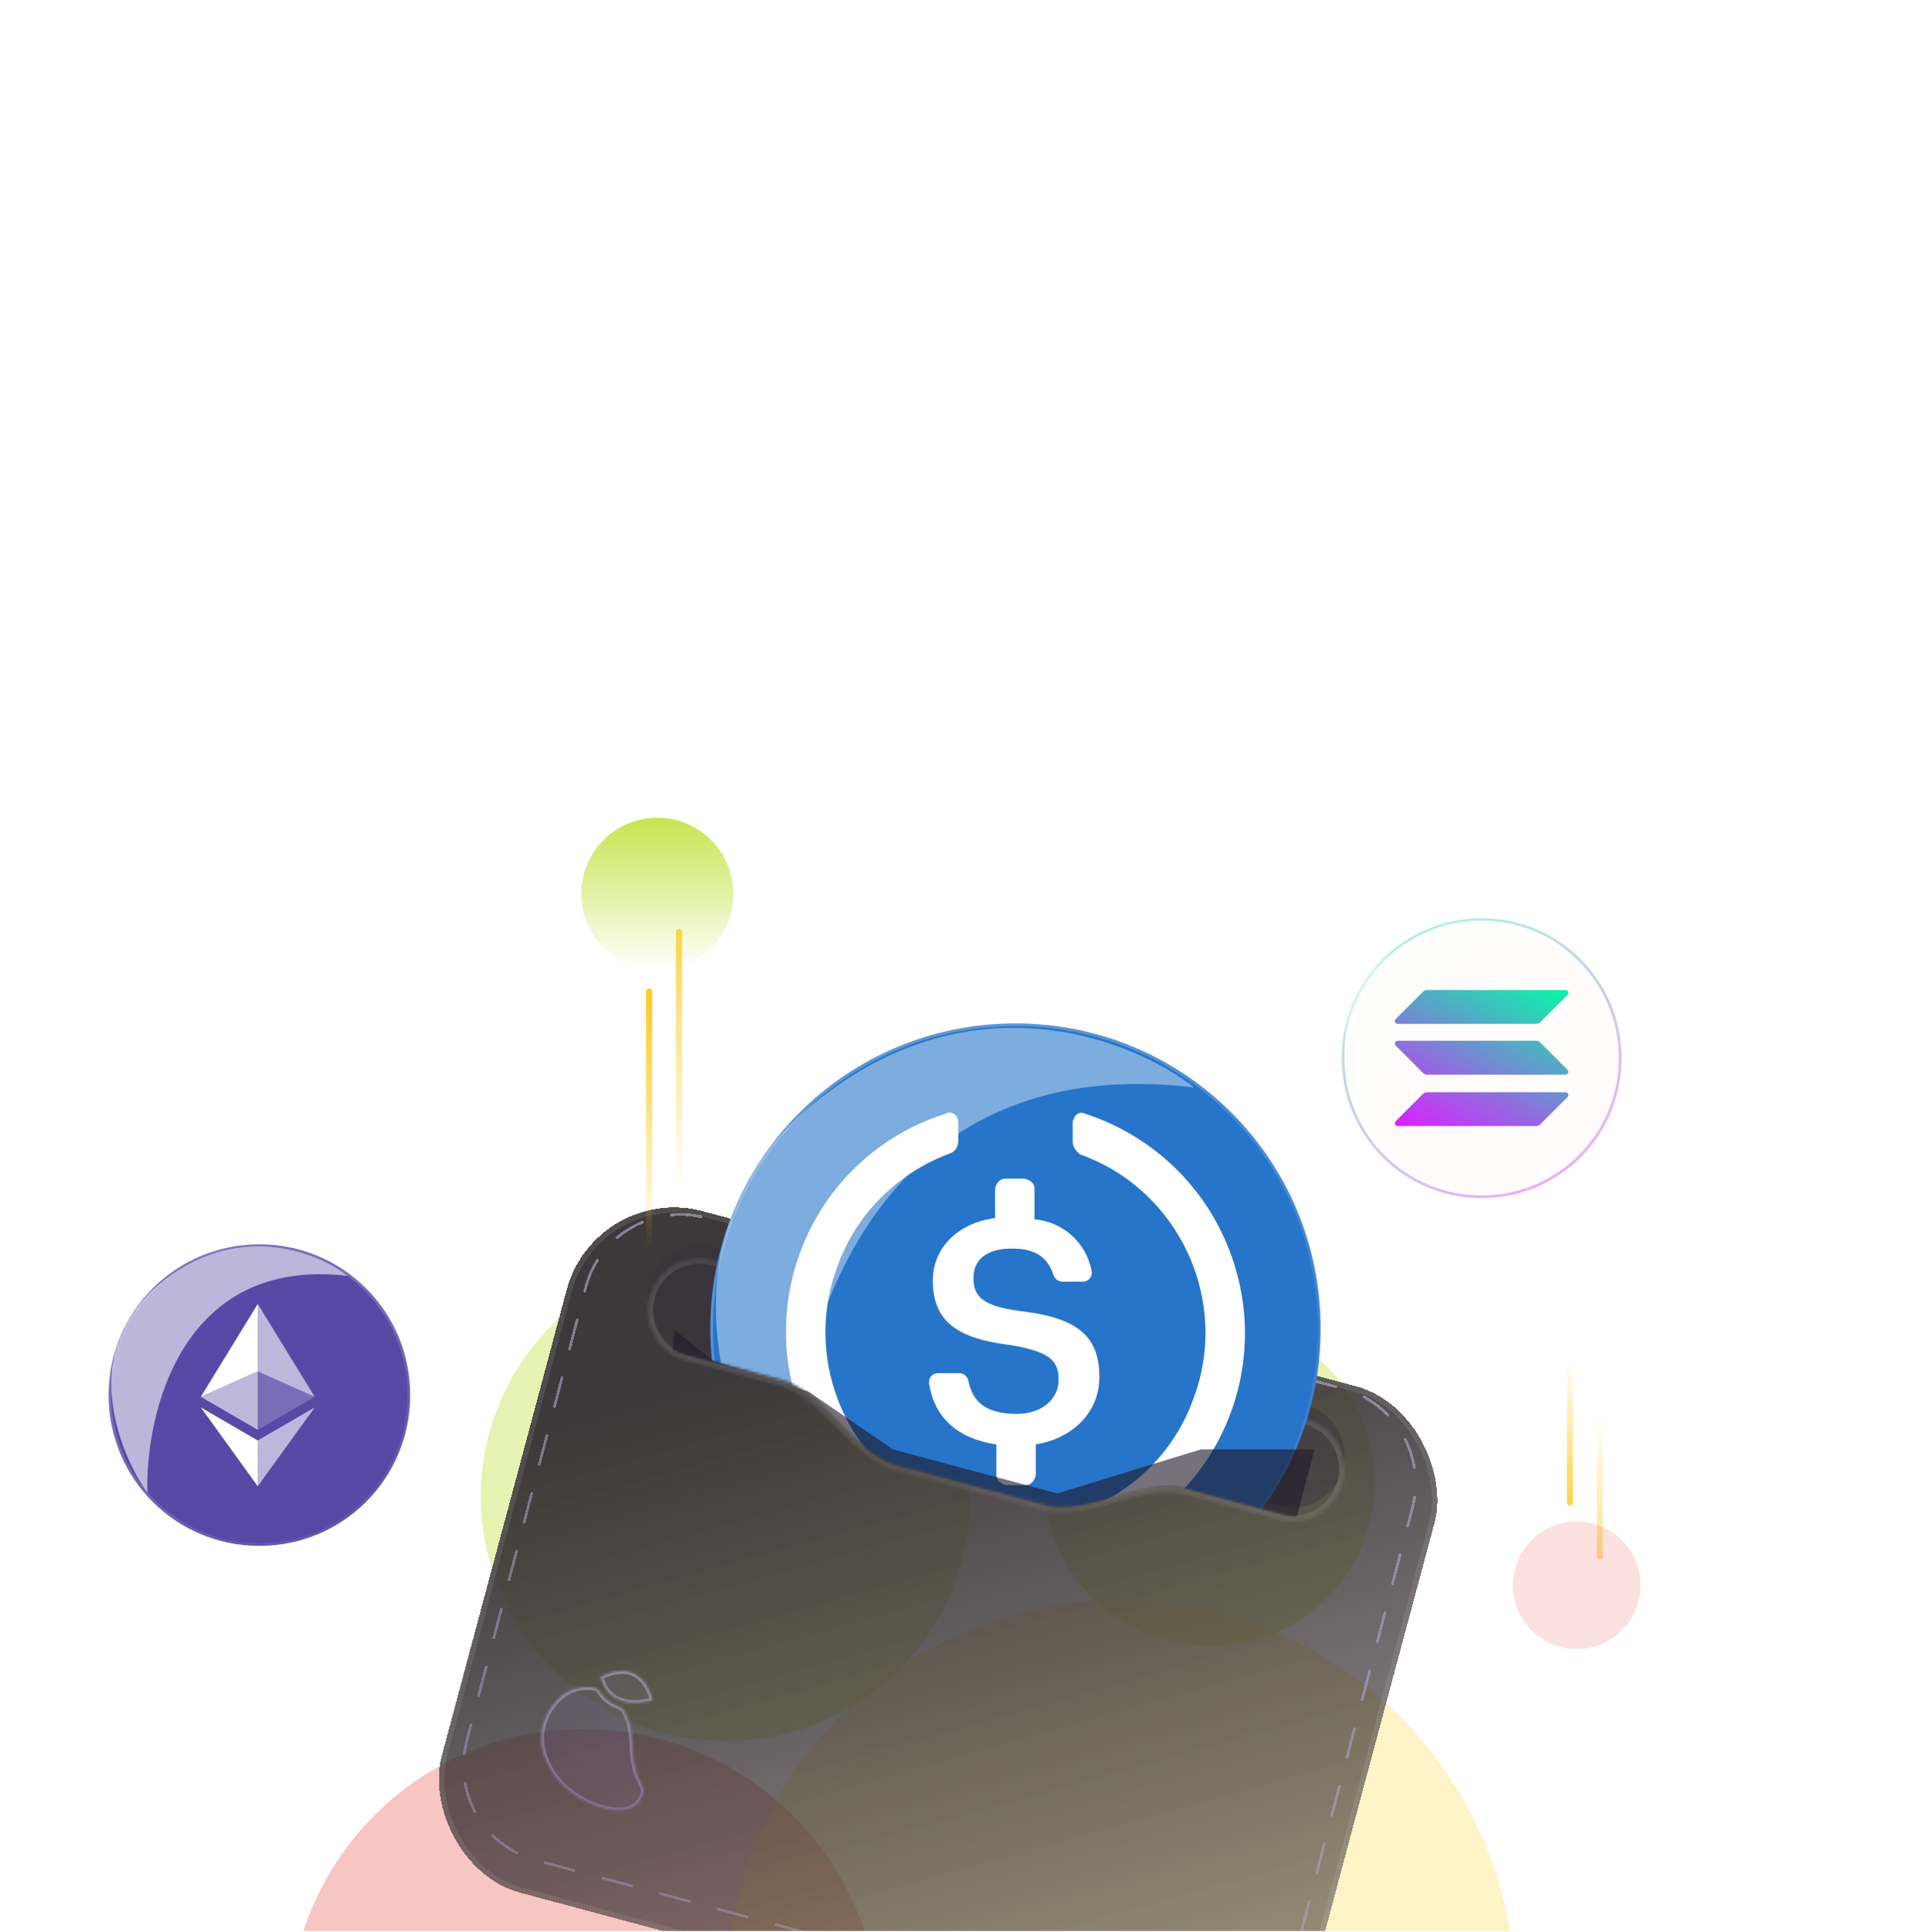 <svg width="708" height="711" viewBox="0 0 708 711" fill="none" xmlns="http://www.w3.org/2000/svg">
<mask id="mask0_4889_8514" style="mask-type:alpha" maskUnits="userSpaceOnUse" x="0" y="0" width="708" height="711">
<rect width="708" height="711" rx="20" fill="white"/>
</mask>
<g mask="url(#mask0_4889_8514)">
<mask id="mask1_4889_8514" style="mask-type:alpha" maskUnits="userSpaceOnUse" x="-38" y="129" width="746" height="582">
<rect width="746" height="582" transform="matrix(1 0 0 -1 -38 711)" fill="#D9D9D9"/>
</mask>
<g mask="url(#mask1_4889_8514)">
<g opacity="0.3">
<rect width="387.918" height="1.259" transform="matrix(0.512 0.342 -1.112 0.619 28.711 664.646)" fill="url(#paint0_linear_4889_8514)" fill-opacity="0.2"/>
<rect width="526.46" height="1.259" transform="matrix(0.512 0.342 -1.112 0.619 77.871 625.441)" fill="url(#paint1_linear_4889_8514)" fill-opacity="0.2"/>
<rect width="700.267" height="1.259" transform="matrix(0.512 0.342 -1.112 0.619 196.953 488.863)" fill="url(#paint2_linear_4889_8514)" fill-opacity="0.2"/>
<rect width="624.698" height="1.259" transform="matrix(0.512 0.342 -1.112 0.619 275.154 469.054)" fill="url(#paint3_linear_4889_8514)" fill-opacity="0.2"/>
<rect width="604.547" height="1.259" transform="matrix(0.512 0.342 -1.112 0.619 90.891 562.101)" fill="url(#paint4_linear_4889_8514)" fill-opacity="0.2"/>
<rect width="700.267" height="1.259" transform="matrix(0.512 0.342 -1.112 0.619 125.207 512.983)" fill="url(#paint5_linear_4889_8514)" fill-opacity="0.2"/>
<rect width="556.687" height="1.259" transform="matrix(0.512 0.342 -1.112 0.619 370.779 460.883)" fill="url(#paint6_linear_4889_8514)" fill-opacity="0.2"/>
<rect width="458.448" height="1.259" transform="matrix(0.512 0.342 -1.112 0.619 422.52 423.402)" fill="url(#paint7_linear_4889_8514)" fill-opacity="0.2"/>
<rect width="387.918" height="1.259" transform="matrix(-1.112 0.619 -0.512 -0.342 474.996 430.15)" fill="url(#paint8_linear_4889_8514)" fill-opacity="0.2"/>
<rect width="526.46" height="1.259" transform="matrix(-1.112 0.619 -0.512 -0.342 523.117 436.56)" fill="url(#paint9_linear_4889_8514)" fill-opacity="0.2"/>
<rect width="700.267" height="1.259" transform="matrix(-1.112 0.619 -0.512 -0.342 729.115 421.492)" fill="url(#paint10_linear_4889_8514)" fill-opacity="0.2"/>
<rect width="624.698" height="1.259" transform="matrix(-1.112 0.619 -0.512 -0.342 714.191 462.98)" fill="url(#paint11_linear_4889_8514)" fill-opacity="0.2"/>
<rect width="604.547" height="1.259" transform="matrix(-1.112 0.619 -0.512 -0.342 649.688 399.317)" fill="url(#paint12_linear_4889_8514)" fill-opacity="0.2"/>
<rect width="700.267" height="1.259" transform="matrix(-1.112 0.619 -0.512 -0.342 730.029 387.799)" fill="url(#paint13_linear_4889_8514)" fill-opacity="0.2"/>
<rect width="556.687" height="1.259" transform="matrix(-1.112 0.619 -0.512 -0.342 661.441 525.514)" fill="url(#paint14_linear_4889_8514)" fill-opacity="0.2"/>
<rect width="458.448" height="1.259" transform="matrix(-1.112 0.619 -0.512 -0.342 703.957 535.042)" fill="url(#paint15_linear_4889_8514)" fill-opacity="0.2"/>
</g>
<g opacity="0.6">
<g opacity="0.5" filter="url(#filter0_f_4889_8514)">
<ellipse cx="267.014" cy="551.246" rx="90.082" ry="89.409" transform="rotate(23.871 267.014 551.246)" fill="#AFD803"/>
</g>
<g opacity="0.5" filter="url(#filter1_f_4889_8514)">
<ellipse cx="445.206" cy="545.352" rx="61.002" ry="60.547" transform="rotate(23.871 445.206 545.352)" fill="#AFD803"/>
</g>
<g opacity="0.5" filter="url(#filter2_f_4889_8514)">
<ellipse cx="215.206" cy="744.711" rx="108.905" ry="108.232" transform="rotate(23.871 215.206 744.711)" fill="#E54033"/>
</g>
<g opacity="0.5" filter="url(#filter3_f_4889_8514)">
<ellipse cx="412.725" cy="733.61" rx="145.206" ry="144.534" transform="rotate(23.871 412.725 733.61)" fill="#FECA1A" fill-opacity="0.8"/>
</g>
</g>
<path d="M589 521L589 573" stroke="url(#paint16_linear_4889_8514)" stroke-opacity="0.5" stroke-width="2.2" stroke-linecap="round"/>
<g filter="url(#filter4_b_4889_8514)">
<circle cx="580.5" cy="583.5" r="23.5" transform="rotate(-180 580.5 583.5)" fill="url(#paint17_linear_4889_8514)" fill-opacity="0.15"/>
</g>
<g filter="url(#filter5_b_4889_8514)">
<circle cx="242" cy="329" r="28" transform="rotate(-180 242 329)" fill="url(#paint18_linear_4889_8514)"/>
</g>
<path d="M250 343L250 437" stroke="url(#paint19_linear_4889_8514)" stroke-opacity="0.8" stroke-width="2.2" stroke-linecap="round"/>
<g filter="url(#filter6_bd_4889_8514)">
<rect x="219.213" y="425.224" width="330.821" height="259.689" rx="41" transform="rotate(15 219.213 425.224)" fill="url(#paint20_linear_4889_8514)" shape-rendering="crispEdges"/>
<rect x="219.92" y="426.449" width="328.821" height="257.689" rx="40" transform="rotate(15 219.92 426.449)" stroke="url(#paint21_linear_4889_8514)" stroke-width="2" shape-rendering="crispEdges"/>
</g>
<g filter="url(#filter7_d_4889_8514)">
<mask id="path-29-inside-1_4889_8514" fill="white">
<path fill-rule="evenodd" clip-rule="evenodd" d="M240.224 621.803C240.225 621.803 240.225 621.803 240.225 621.803V621.803C240.225 621.803 240.226 621.803 240.226 621.803L240.243 621.797C240.277 621.786 240.296 621.748 240.287 621.713C235.595 604.808 221.355 613.126 221.125 613.261C221.119 613.265 221.123 613.268 221.125 613.275L221.131 613.296C221.131 613.296 221.131 613.296 221.13 613.296V613.296C221.13 613.296 221.13 613.296 221.13 613.297C224.59 626.484 239.032 622.184 240.224 621.803ZM223.121 621.401C223.121 621.401 223.121 621.401 223.121 621.401C224.439 622.58 225.962 623.411 227.538 623.993C228.576 624.376 229.527 625.019 230.026 626.007C230.563 627.068 231.007 628.176 231.419 629.294C231.67 629.985 231.875 630.692 232.031 631.41C232.394 633.059 232.537 634.738 232.681 636.437C232.723 636.935 232.766 637.435 232.814 637.937C232.815 638.145 232.818 638.354 232.824 638.563C232.824 638.566 232.826 638.569 232.829 638.569V638.569C232.833 638.569 232.835 638.571 232.835 638.574C232.905 641.765 233.318 645.265 234.307 648.328C234.307 648.329 234.307 648.331 234.305 648.331V648.331C234.304 648.331 234.303 648.332 234.303 648.334C234.632 649.341 235.04 650.32 235.524 651.263C235.62 651.445 235.719 651.627 235.819 651.81L235.819 651.81L235.819 651.81C236.285 652.661 236.753 653.519 236.894 654.472C237.069 655.66 236.705 656.876 236.127 657.928C233.399 662.888 227.912 662.915 222.99 661.734C222.989 661.734 222.988 661.732 222.989 661.731V661.731C222.99 661.729 222.989 661.727 222.988 661.727C221.148 661.272 219.368 660.649 217.801 660.052C217.8 660.052 217.8 660.052 217.799 660.052C217.762 660.038 210.223 657.146 204.93 650.575C204.928 650.572 204.926 650.57 204.923 650.569V650.569C204.92 650.568 204.917 650.566 204.915 650.564L204.748 650.353C204.748 650.353 204.748 650.352 204.749 650.352V650.352C204.749 650.351 204.75 650.351 204.749 650.35C204.134 649.571 203.566 648.755 203.049 647.907C201.676 645.651 200.569 643.215 199.899 640.686C199.896 640.676 199.901 640.665 199.91 640.659V640.659C199.919 640.654 199.924 640.643 199.921 640.633C199.846 640.33 199.777 640.027 199.715 639.723C199.15 636.96 199.119 634.109 199.841 631.281C201.051 626.537 203.966 622.128 207.981 619.44C207.983 619.438 207.984 619.435 207.984 619.433V619.433C207.984 619.43 207.985 619.427 207.987 619.426C210.141 618.049 212.605 617.175 215.286 617.019C216.523 616.944 217.762 617.025 218.975 617.259C219.812 617.42 220.47 618.023 220.918 618.748C221.523 619.729 222.264 620.623 223.121 621.401C223.121 621.401 223.121 621.401 223.121 621.401V621.401Z"/>
</mask>
<path fill-rule="evenodd" clip-rule="evenodd" d="M240.224 621.803C240.225 621.803 240.225 621.803 240.225 621.803V621.803C240.225 621.803 240.226 621.803 240.226 621.803L240.243 621.797C240.277 621.786 240.296 621.748 240.287 621.713C235.595 604.808 221.355 613.126 221.125 613.261C221.119 613.265 221.123 613.268 221.125 613.275L221.131 613.296C221.131 613.296 221.131 613.296 221.13 613.296V613.296C221.13 613.296 221.13 613.296 221.13 613.297C224.59 626.484 239.032 622.184 240.224 621.803ZM223.121 621.401C223.121 621.401 223.121 621.401 223.121 621.401C224.439 622.58 225.962 623.411 227.538 623.993C228.576 624.376 229.527 625.019 230.026 626.007C230.563 627.068 231.007 628.176 231.419 629.294C231.67 629.985 231.875 630.692 232.031 631.41C232.394 633.059 232.537 634.738 232.681 636.437C232.723 636.935 232.766 637.435 232.814 637.937C232.815 638.145 232.818 638.354 232.824 638.563C232.824 638.566 232.826 638.569 232.829 638.569V638.569C232.833 638.569 232.835 638.571 232.835 638.574C232.905 641.765 233.318 645.265 234.307 648.328C234.307 648.329 234.307 648.331 234.305 648.331V648.331C234.304 648.331 234.303 648.332 234.303 648.334C234.632 649.341 235.04 650.32 235.524 651.263C235.62 651.445 235.719 651.627 235.819 651.81L235.819 651.81L235.819 651.81C236.285 652.661 236.753 653.519 236.894 654.472C237.069 655.66 236.705 656.876 236.127 657.928C233.399 662.888 227.912 662.915 222.99 661.734C222.989 661.734 222.988 661.732 222.989 661.731V661.731C222.99 661.729 222.989 661.727 222.988 661.727C221.148 661.272 219.368 660.649 217.801 660.052C217.8 660.052 217.8 660.052 217.799 660.052C217.762 660.038 210.223 657.146 204.93 650.575C204.928 650.572 204.926 650.57 204.923 650.569V650.569C204.92 650.568 204.917 650.566 204.915 650.564L204.748 650.353C204.748 650.353 204.748 650.352 204.749 650.352V650.352C204.749 650.351 204.75 650.351 204.749 650.35C204.134 649.571 203.566 648.755 203.049 647.907C201.676 645.651 200.569 643.215 199.899 640.686C199.896 640.676 199.901 640.665 199.91 640.659V640.659C199.919 640.654 199.924 640.643 199.921 640.633C199.846 640.33 199.777 640.027 199.715 639.723C199.15 636.96 199.119 634.109 199.841 631.281C201.051 626.537 203.966 622.128 207.981 619.44C207.983 619.438 207.984 619.435 207.984 619.433V619.433C207.984 619.43 207.985 619.427 207.987 619.426C210.141 618.049 212.605 617.175 215.286 617.019C216.523 616.944 217.762 617.025 218.975 617.259C219.812 617.42 220.47 618.023 220.918 618.748C221.523 619.729 222.264 620.623 223.121 621.401C223.121 621.401 223.121 621.401 223.121 621.401V621.401Z" fill="url(#paint22_linear_4889_8514)" fill-opacity="0.1" shape-rendering="crispEdges"/>
<path d="M231.419 629.294L232.358 628.951L232.357 628.948L231.419 629.294ZM232.031 631.41L231.053 631.622L231.054 631.626L232.031 631.41ZM232.681 636.437L231.684 636.522L231.684 636.522L232.681 636.437ZM232.814 637.937L233.814 637.932L233.813 637.886L233.809 637.841L232.814 637.937ZM235.524 651.263L234.634 651.719L234.639 651.728L235.524 651.263ZM235.819 651.81L234.941 652.289L234.947 652.299L234.953 652.31L235.819 651.81ZM235.819 651.81L236.713 651.361L236.7 651.335L236.685 651.31L235.819 651.81ZM235.819 651.81L234.925 652.258L235.819 651.81ZM235.819 651.81L234.925 652.258L234.933 652.274L234.942 652.29L235.819 651.81ZM236.894 654.472L237.883 654.327L237.883 654.327L236.894 654.472ZM236.127 657.928L237.003 658.41L237.003 658.41L236.127 657.928ZM203.049 647.907L202.195 648.427L202.195 648.427L203.049 647.907ZM199.715 639.723L200.694 639.523L200.694 639.522L199.715 639.723ZM199.841 631.281L200.81 631.529L200.81 631.528L199.841 631.281ZM215.286 617.019L215.344 618.018L215.347 618.017L215.286 617.019ZM223.121 621.401L223.793 620.66L223.121 621.401ZM218.975 617.259L219.164 616.277L218.975 617.259ZM220.918 618.748L220.066 619.273L220.918 618.748ZM199.921 640.633L200.891 640.39L199.921 640.633ZM199.899 640.686L200.865 640.43L199.899 640.686ZM234.303 648.334L235.254 648.023L234.303 648.334ZM223.121 621.401L223.787 620.656L223.121 621.401ZM204.749 650.35L203.964 650.97L204.749 650.35ZM227.538 623.993L227.192 624.931L227.538 623.993ZM230.026 626.007L230.918 625.555L230.026 626.007ZM204.748 650.353L205.532 649.732L204.748 650.353ZM221.13 613.297L220.163 613.55L221.13 613.297ZM204.915 650.564L205.699 649.943L204.915 650.564ZM221.131 613.296L222.098 613.043L221.131 613.296ZM234.307 648.328L235.259 648.021L234.307 648.328ZM204.93 650.575L204.152 651.202L204.93 650.575ZM221.125 613.261L220.617 612.4L221.125 613.261ZM221.125 613.275L220.158 613.528L221.125 613.275ZM207.987 619.426L207.449 618.583L207.987 619.426ZM232.835 638.574L233.835 638.552L232.835 638.574ZM217.801 660.052L218.157 659.118L217.801 660.052ZM217.799 660.052L217.441 660.986L217.799 660.052ZM240.243 621.797L240.549 622.749L240.243 621.797ZM240.287 621.713L241.25 621.446L240.287 621.713ZM207.981 619.44L207.425 618.609L207.981 619.44ZM232.824 638.563L233.824 638.536L232.824 638.563ZM222.988 661.727L223.227 660.756L222.988 661.727ZM240.224 621.803L239.92 620.85L240.224 621.803ZM222.99 661.734L223.224 660.762L222.99 661.734ZM240.226 621.803L239.921 620.85L240.226 621.803ZM239.938 620.845L239.921 620.85L240.531 622.755L240.549 622.749L239.938 620.845ZM221.633 614.123C221.719 614.072 225.138 612.081 229.029 612.097C230.941 612.105 232.935 612.597 234.722 614.023C236.513 615.454 238.19 617.898 239.323 621.981L241.25 621.446C240.037 617.076 238.174 614.221 235.969 612.46C233.759 610.696 231.299 610.106 229.037 610.097C224.577 610.079 220.761 612.315 220.617 612.4L221.633 614.123ZM222.098 613.043L222.093 613.023L220.158 613.528L220.163 613.548L222.098 613.043ZM220.163 613.55C221.078 617.037 222.742 619.438 224.792 621.032C226.83 622.617 229.183 623.352 231.403 623.63C235.815 624.183 239.892 622.959 240.529 622.755L239.92 620.85C239.365 621.028 235.625 622.144 231.652 621.646C229.681 621.398 227.699 620.759 226.019 619.453C224.351 618.157 222.913 616.15 222.097 613.043L220.163 613.55ZM227.884 623.055C226.401 622.507 224.994 621.735 223.787 620.656L222.454 622.146C223.884 623.426 225.523 624.315 227.192 624.931L227.884 623.055ZM232.357 628.948C231.94 627.815 231.48 626.666 230.918 625.555L229.134 626.458C229.645 627.47 230.075 628.537 230.48 629.639L232.357 628.948ZM233.008 631.199C232.842 630.436 232.625 629.685 232.358 628.951L230.479 629.636C230.715 630.284 230.907 630.948 231.053 631.622L233.008 631.199ZM233.677 636.353C233.534 634.665 233.388 632.919 233.007 631.195L231.054 631.626C231.401 633.199 231.539 634.811 231.684 636.522L233.677 636.353ZM233.809 637.841C233.762 637.346 233.72 636.852 233.677 636.353L231.684 636.522C231.727 637.019 231.769 637.525 231.818 638.033L233.809 637.841ZM233.824 638.536C233.818 638.334 233.815 638.132 233.814 637.932L231.814 637.942C231.815 638.158 231.818 638.374 231.824 638.591L233.824 638.536ZM235.259 648.021C234.31 645.08 233.904 641.684 233.835 638.552L231.835 638.596C231.907 641.847 232.327 645.449 233.355 648.635L235.259 648.021ZM236.413 650.806C235.954 649.911 235.566 648.98 235.254 648.023L233.353 648.644C233.698 649.701 234.126 650.729 234.634 651.719L236.413 650.806ZM236.696 651.33C236.596 651.146 236.5 650.971 236.409 650.797L234.639 651.728C234.739 651.919 234.842 652.108 234.941 652.289L236.696 651.33ZM236.685 651.31L236.685 651.31L234.953 652.31L234.953 652.31L236.685 651.31ZM236.713 651.362L236.713 651.361L234.925 652.258L234.925 652.258L236.713 651.362ZM236.713 651.362L236.713 651.362L234.925 652.258L234.925 652.258L236.713 651.362ZM237.883 654.327C237.712 653.166 237.146 652.152 236.696 651.33L234.942 652.29C235.423 653.171 235.795 653.872 235.905 654.618L237.883 654.327ZM237.003 658.41C237.643 657.246 238.101 655.806 237.883 654.327L235.905 654.618C236.037 655.515 235.768 656.506 235.25 657.447L237.003 658.41ZM222.757 662.707C225.283 663.312 228.049 663.635 230.583 663.113C233.16 662.583 235.48 661.179 237.003 658.41L235.25 657.446C234.045 659.638 232.258 660.727 230.18 661.154C228.057 661.591 225.62 661.337 223.224 660.762L222.757 662.707ZM217.445 660.987C219.028 661.59 220.852 662.229 222.748 662.698L223.227 660.756C221.445 660.316 219.708 659.709 218.157 659.118L217.445 660.987ZM204.152 651.202C209.616 657.987 217.365 660.956 217.441 660.986L218.156 659.118C218.159 659.119 210.829 656.305 205.709 649.947L204.152 651.202ZM203.964 650.974L204.131 651.184L205.699 649.943L205.532 649.732L203.964 650.974ZM202.195 648.427C202.733 649.31 203.324 650.159 203.964 650.97L205.534 649.73C204.943 648.983 204.399 648.2 203.903 647.386L202.195 648.427ZM198.932 640.942C199.631 643.579 200.781 646.104 202.195 648.427L203.903 647.387C202.571 645.199 201.507 642.85 200.865 640.43L198.932 640.942ZM198.735 639.923C198.8 640.241 198.872 640.559 198.951 640.875L200.891 640.39C200.819 640.102 200.754 639.813 200.694 639.523L198.735 639.923ZM198.872 631.034C198.107 634.029 198.145 637.034 198.735 639.923L200.694 639.522C200.156 636.886 200.13 634.19 200.81 631.529L198.872 631.034ZM207.425 618.609C203.184 621.448 200.136 626.076 198.872 631.034L200.81 631.528C201.965 626.998 204.747 622.808 208.537 620.271L207.425 618.609ZM215.228 616.021C212.362 616.187 209.734 617.123 207.449 618.583L208.526 620.268C210.548 618.976 212.848 618.162 215.344 618.018L215.228 616.021ZM219.164 616.277C217.869 616.027 216.546 615.941 215.226 616.021L215.347 618.017C216.5 617.947 217.655 618.023 218.786 618.241L219.164 616.277ZM223.793 620.66C223.006 619.946 222.325 619.125 221.769 618.223L220.066 619.273C220.721 620.334 221.522 621.3 222.448 622.141L223.793 620.66ZM222.448 622.141C221.996 621.73 222.014 621.012 222.489 620.625L223.752 622.176C224.227 621.789 224.246 621.071 223.793 620.66L222.448 622.141ZM218.786 618.241C219.252 618.33 219.706 618.688 220.066 619.273L221.769 618.223C221.235 617.358 220.372 616.509 219.164 616.277L218.786 618.241ZM200.413 641.524C200.807 641.294 201.002 640.832 200.891 640.39L198.951 640.875C198.846 640.454 199.031 640.013 199.407 639.795L200.413 641.524ZM200.865 640.43C200.978 640.856 200.792 641.303 200.413 641.524L199.407 639.795C199.009 640.026 198.814 640.496 198.932 640.942L200.865 640.43ZM234.17 647.34C233.55 647.425 233.159 648.05 233.353 648.644L235.254 648.023C235.447 648.615 235.057 649.237 234.441 649.322L234.17 647.34ZM223.787 620.656C224.221 621.044 224.254 621.768 223.752 622.176L222.489 620.625C221.987 621.034 222.02 621.758 222.454 622.146L223.787 620.656ZM205.179 651.254C205.759 650.978 205.932 650.235 205.534 649.73L203.964 650.97C203.567 650.467 203.74 649.724 204.319 649.449L205.179 651.254ZM227.192 624.931C228.095 625.265 228.79 625.778 229.134 626.458L230.918 625.555C230.264 624.261 229.057 623.488 227.884 623.055L227.192 624.931ZM205.532 649.732C205.931 650.236 205.758 650.978 205.179 651.254L204.319 649.449C203.738 649.725 203.565 650.47 203.964 650.974L205.532 649.732ZM221.151 612.297C220.426 612.281 220.01 612.969 220.163 613.55L222.097 613.043C222.25 613.624 221.835 614.311 221.11 614.296L221.151 612.297ZM205.257 649.627C205.431 649.688 205.584 649.798 205.699 649.943L204.131 651.184C204.25 651.334 204.408 651.448 204.588 651.512L205.257 649.627ZM220.163 613.548C219.996 612.907 220.488 612.283 221.151 612.297L221.11 614.296C221.773 614.31 222.266 613.686 222.098 613.043L220.163 613.548ZM233.355 648.635C233.163 648.041 233.558 647.424 234.17 647.34L234.441 649.322C235.055 649.238 235.451 648.618 235.259 648.021L233.355 648.635ZM205.709 649.947C205.592 649.802 205.436 649.69 205.257 649.627L204.588 651.512C204.415 651.45 204.265 651.342 204.152 651.202L205.709 649.947ZM220.617 612.4C220.543 612.444 220.337 612.576 220.213 612.849C220.071 613.159 220.128 613.437 220.167 613.563C220.193 613.648 220.242 613.746 220.216 613.69C220.208 613.673 220.18 613.611 220.158 613.528L222.093 613.023C222.07 612.935 222.04 612.871 222.031 612.851C222.004 612.793 222.052 612.888 222.077 612.971C222.116 613.095 222.173 613.371 222.032 613.68C221.908 613.951 221.704 614.081 221.633 614.123L220.617 612.4ZM208.979 619.334C209.016 619.706 208.841 620.067 208.526 620.268L207.449 618.583C207.129 618.788 206.951 619.154 206.989 619.532L208.979 619.334ZM232.829 639.569C232.292 639.568 231.847 639.14 231.835 638.596L233.835 638.552C233.823 638.002 233.373 637.569 232.83 637.569L232.829 639.569ZM218.157 659.118L218.156 659.118L217.441 660.986C217.442 660.986 217.443 660.986 217.445 660.987C217.445 660.987 217.445 660.987 217.445 660.987C217.445 660.987 217.445 660.987 217.445 660.987C217.445 660.987 217.445 660.987 217.445 660.987C217.445 660.987 217.445 660.987 217.445 660.987C217.445 660.987 217.445 660.987 217.445 660.987C217.445 660.987 217.445 660.987 217.445 660.987L218.157 659.118ZM240.549 622.749C241.136 622.561 241.391 621.955 241.25 621.446L239.323 621.981C239.201 621.541 239.419 621.011 239.938 620.845L240.549 622.749ZM208.537 620.271C208.846 620.064 209.016 619.704 208.979 619.334L206.989 619.532C206.953 619.167 207.12 618.812 207.425 618.609L208.537 620.271ZM231.824 638.591C231.839 639.135 232.284 639.568 232.829 639.569L232.83 637.569C233.369 637.569 233.809 637.998 233.824 638.536L231.824 638.591ZM223.799 662.317C224.217 661.741 223.917 660.926 223.227 660.756L222.748 662.698C222.062 662.528 221.764 661.718 222.179 661.144L223.799 662.317ZM240.455 620.829C240.373 620.81 240.167 620.771 239.92 620.85L240.529 622.755C240.434 622.786 240.323 622.805 240.2 622.802C240.093 622.8 240.011 622.78 239.995 622.776L240.455 620.829ZM223.224 660.762C223.918 660.928 224.214 661.745 223.799 662.317L222.179 661.144C221.762 661.719 222.06 662.54 222.757 662.707L223.224 660.762ZM239.995 622.776C240.173 622.818 240.358 622.811 240.531 622.755L239.921 620.85C240.093 620.795 240.278 620.788 240.455 620.829L239.995 622.776Z" fill="url(#paint23_linear_4889_8514)" fill-opacity="0.5" mask="url(#path-29-inside-1_4889_8514)"/>
</g>
<g filter="url(#filter8_bd_4889_8514)">
<path d="M215.622 469.913C220.684 450.608 240.485 439.106 259.762 444.271L494.494 507.168C513.627 512.294 525.024 531.913 519.999 551.073L476.231 717.974C471.169 737.278 451.369 748.78 432.091 743.615L197.359 680.719C178.227 675.592 166.83 655.973 171.854 636.814L215.622 469.913Z" stroke="url(#paint24_linear_4889_8514)" stroke-opacity="0.5" stroke-linecap="round" stroke-dasharray="11 11" shape-rendering="crispEdges"/>
</g>
<g opacity="0.4">
<mask id="path-32-inside-2_4889_8514" fill="white">
<path fill-rule="evenodd" clip-rule="evenodd" d="M262.658 463.751C252.418 461.007 241.893 467.084 239.149 477.323C236.406 487.563 242.482 498.088 252.722 500.832L287 510.016C303.004 514.305 313.546 537.001 329.55 541.289V541.289L384.081 555.9V555.9C400.085 560.189 420.563 545.804 436.567 550.093L470.844 559.277C481.083 562.021 491.608 555.944 494.352 545.705C497.096 535.465 491.019 524.94 480.779 522.196L262.658 463.751Z"/>
</mask>
<g filter="url(#filter9_i_4889_8514)">
<path fill-rule="evenodd" clip-rule="evenodd" d="M262.658 463.751C252.418 461.007 241.893 467.084 239.149 477.323C236.406 487.563 242.482 498.088 252.722 500.832L287 510.016C303.004 514.305 313.546 537.001 329.55 541.289V541.289L384.081 555.9V555.9C400.085 560.189 420.563 545.804 436.567 550.093L470.844 559.277C481.083 562.021 491.608 555.944 494.352 545.705C497.096 535.465 491.019 524.94 480.779 522.196L262.658 463.751Z" fill="url(#paint25_linear_4889_8514)"/>
</g>
<path d="M252.722 500.832L252.204 502.763L252.204 502.763L252.722 500.832ZM470.844 559.277L470.326 561.209L470.326 561.209L470.844 559.277ZM287 510.016L287.518 508.084L287 510.016ZM241.081 477.841C243.539 468.668 252.967 463.225 262.14 465.683L263.175 461.819C251.869 458.789 240.247 465.499 237.217 476.806L241.081 477.841ZM253.239 498.9C244.067 496.442 238.623 487.014 241.081 477.841L237.217 476.806C234.188 488.112 240.898 499.734 252.204 502.763L253.239 498.9ZM287.518 508.084L253.239 498.9L252.204 502.763L286.482 511.948L287.518 508.084ZM384.598 553.969L330.068 539.357L329.033 543.221L383.563 557.832L384.598 553.969ZM471.361 557.345L437.084 548.161L436.049 552.024L470.326 561.209L471.361 557.345ZM492.42 545.187C489.962 554.36 480.534 559.803 471.361 557.345L470.326 561.209C481.632 564.239 493.254 557.529 496.284 546.222L492.42 545.187ZM480.262 524.128C489.434 526.586 494.878 536.014 492.42 545.187L496.284 546.222C499.313 534.916 492.604 523.294 481.297 520.265L480.262 524.128ZM262.14 465.683L480.262 524.128L481.297 520.265L263.175 461.819L262.14 465.683ZM383.563 557.832C392.196 560.146 401.893 557.405 410.857 554.924C420.134 552.357 428.678 550.049 436.049 552.024L437.084 548.161C428.451 545.847 418.754 548.588 409.79 551.069C400.513 553.636 391.969 555.944 384.598 553.969L383.563 557.832ZM286.482 511.948C293.853 513.923 300.099 520.193 306.849 527.055C313.372 533.685 320.399 540.908 329.033 543.221L330.068 539.357C322.697 537.382 316.451 531.112 309.701 524.25C303.178 517.62 296.151 510.398 287.518 508.084L286.482 511.948Z" fill="url(#paint26_linear_4889_8514)" mask="url(#path-32-inside-2_4889_8514)"/>
</g>
<mask id="mask2_4889_8514" style="mask-type:alpha" maskUnits="userSpaceOnUse" x="238" y="272" width="300" height="287">
<path fill-rule="evenodd" clip-rule="evenodd" d="M365.943 274.592C328.6 264.586 290.217 286.747 280.211 324.09L239.168 477.262C236.738 486.331 242.12 495.652 251.189 498.082L287.586 507.835C303.59 512.123 314.133 534.819 330.136 539.108V539.108L384.667 553.719V553.719C400.671 558.007 421.149 543.623 437.153 547.911L473.55 557.664C482.619 560.094 491.941 554.712 494.371 545.643L535.413 392.471C545.419 355.128 523.258 316.745 485.916 306.739L365.943 274.592Z" fill="url(#paint27_linear_4889_8514)"/>
</mask>
<g mask="url(#mask2_4889_8514)">
<path d="M373.865 601.402C436.122 601.402 486.208 551.316 486.208 489.059C486.208 426.801 436.122 376.715 373.865 376.715C311.608 376.715 261.521 426.801 261.521 489.059C261.521 551.316 311.608 601.402 373.865 601.402Z" fill="#2775CA"/>
<path d="M485.708 489.059C485.708 551.04 435.846 600.902 373.865 600.902C311.884 600.902 262.021 551.04 262.021 489.059C262.021 427.078 311.884 377.215 373.865 377.215C435.846 377.215 485.708 427.078 485.708 489.059Z" stroke="url(#paint28_linear_4889_8514)" stroke-opacity="0.3"/>
<mask id="mask3_4889_8514" style="mask-type:alpha" maskUnits="userSpaceOnUse" x="261" y="376" width="226" height="226">
<path d="M373.865 601.402C436.122 601.402 486.208 551.316 486.208 489.059C486.208 426.801 436.122 376.715 373.865 376.715C311.608 376.715 261.521 426.801 261.521 489.059C261.521 551.316 311.608 601.402 373.865 601.402Z" fill="#2775CA"/>
</mask>
<g mask="url(#mask3_4889_8514)">
<g filter="url(#filter10_f_4889_8514)">
<path d="M439.678 400.275C316.31 385.47 288.757 501.848 290.402 561.887C268.607 531.045 239.575 457.024 297.805 407.677C356.035 358.329 416.649 382.181 439.678 400.275Z" fill="white" fill-opacity="0.4"/>
</g>
</g>
<path d="M404.76 506.844C404.76 490.461 394.93 484.844 375.27 482.504C361.227 480.631 358.418 476.887 358.418 470.333C358.418 463.779 363.1 459.567 372.461 459.567C380.887 459.567 385.568 462.376 387.908 469.397C388.377 470.801 389.781 471.737 391.185 471.737H398.674C400.547 471.737 401.951 470.333 401.951 468.461V467.993C400.078 457.694 391.653 449.737 380.887 448.801V437.567C380.887 435.694 379.483 434.29 377.142 433.821H370.121C368.248 433.821 366.844 435.226 366.375 437.567V448.333C352.333 450.205 343.439 459.567 343.439 471.27C343.439 486.717 352.801 492.802 372.461 495.143C385.568 497.483 389.781 500.292 389.781 507.781C389.781 515.271 383.227 520.42 374.334 520.42C362.163 520.42 357.95 515.27 356.545 508.249C356.078 506.377 354.674 505.44 353.269 505.44H345.311C343.439 505.44 342.035 506.844 342.035 508.717V509.186C343.907 520.887 351.397 529.313 366.844 531.654V542.889C366.844 544.76 368.248 546.165 370.588 546.633H377.61C379.483 546.633 380.887 545.229 381.355 542.889V531.654C395.398 529.313 404.76 519.483 404.76 506.844V506.844Z" fill="white"/>
<path d="M349.996 555.997C313.484 542.891 294.76 502.166 308.336 466.122C315.357 446.462 330.804 431.483 349.996 424.462C351.869 423.526 352.805 422.122 352.805 419.78V413.227C352.805 411.355 351.869 409.95 349.996 409.483C349.527 409.483 348.592 409.483 348.123 409.95C303.654 423.993 279.313 471.272 293.356 515.741C301.782 541.954 321.91 562.082 348.123 570.508C349.996 571.444 351.869 570.508 352.336 568.635C352.805 568.168 352.805 567.699 352.805 566.764V560.21C352.805 558.805 351.4 556.934 349.996 555.997ZM399.615 409.95C397.742 409.014 395.869 409.95 395.402 411.823C394.933 412.291 394.933 412.759 394.933 413.696V420.249C394.933 422.122 396.338 423.993 397.742 424.93C434.253 438.036 452.978 478.761 439.402 514.805C432.381 534.465 416.933 549.444 397.742 556.465C395.869 557.401 394.933 558.805 394.933 561.146V567.699C394.933 569.572 395.869 570.977 397.742 571.444C398.21 571.444 399.146 571.444 399.615 570.977C444.083 556.934 468.425 509.655 454.382 465.186C445.956 438.505 425.359 418.376 399.615 409.95V409.95Z" fill="white"/>
<g opacity="0.61" filter="url(#filter11_f_4889_8514)">
<path d="M328.726 533.469L297.654 512.205L262.652 500.914L248.666 489.808L245.626 507.696L323.584 546.118L385.748 562.775L474.946 567.973L483.952 533.469L442.176 533.469L389.255 549.688L328.726 533.469Z" fill="#1E1927"/>
</g>
</g>
<path d="M95.5 569C126.256 569 151 544.257 151 513.5C151 482.744 126.256 458 95.5 458C64.744 458 40 482.744 40 513.5C40 544.257 64.744 569 95.5 569Z" fill="#5949A6"/>
<path d="M150.5 513.5C150.5 543.981 125.98 568.5 95.5 568.5C65.02 568.5 40.5 543.981 40.5 513.5C40.5 483.02 65.02 458.5 95.5 458.5C125.98 458.5 150.5 483.02 150.5 513.5Z" stroke="url(#paint29_linear_4889_8514)" stroke-opacity="0.3"/>
<mask id="mask4_4889_8514" style="mask-type:alpha" maskUnits="userSpaceOnUse" x="40" y="458" width="111" height="112">
<path d="M95.5 569C126.256 569 151 544.257 151 513.5C151 482.744 126.256 458 95.5 458C64.744 458 40 482.744 40 513.5C40 544.257 64.744 569 95.5 569Z" fill="#2775CA"/>
</mask>
<g mask="url(#mask4_4889_8514)">
<g filter="url(#filter12_f_4889_8514)">
<path d="M128.014 469.639C67.067 462.326 53.456 519.818 54.268 549.479C43.501 534.243 29.159 497.675 57.925 473.296C86.692 448.917 116.637 460.7 128.014 469.639Z" fill="white" fill-opacity="0.6"/>
</g>
</g>
<path d="M94.898 479.948V504.754L115.865 514.122L94.898 479.948Z" fill="white" fill-opacity="0.602"/>
<path d="M94.898 479.948L73.93 514.122L94.898 504.754V479.948Z" fill="white"/>
<path d="M94.898 530.197V547.052L115.878 518.027L94.898 530.197Z" fill="white" fill-opacity="0.602"/>
<path d="M94.898 547.052V530.195L73.93 518.027L94.898 547.052Z" fill="white"/>
<path d="M94.898 526.296L115.865 514.123L94.898 504.76V526.296Z" fill="white" fill-opacity="0.2"/>
<path d="M73.93 514.123L94.898 526.296V504.76L73.93 514.123Z" fill="white" fill-opacity="0.602"/>
<path d="M545.5 441C574.04 441 597 418.04 597 389.5C597 360.96 574.04 338 545.5 338C516.96 338 494 360.96 494 389.5C494 418.04 516.96 441 545.5 441Z" fill="#FFFCFB"/>
<path d="M596.5 389.5C596.5 417.764 573.764 440.5 545.5 440.5C517.236 440.5 494.5 417.764 494.5 389.5C494.5 361.237 517.236 338.5 545.5 338.5C573.764 338.5 596.5 361.237 596.5 389.5Z" stroke="url(#paint30_linear_4889_8514)" stroke-opacity="0.39"/>
<mask id="mask5_4889_8514" style="mask-type:alpha" maskUnits="userSpaceOnUse" x="494" y="338" width="103" height="104">
<path d="M545.5 441C574.04 441 597 418.04 597 389.5C597 360.96 574.04 338 545.5 338C516.96 338 494 360.96 494 389.5C494 418.04 516.96 441 545.5 441Z" fill="#2775CA"/>
</mask>
<g mask="url(#mask5_4889_8514)">
<g filter="url(#filter13_f_4889_8514)">
<path d="M575.669 348.8C519.115 342.013 506.485 395.363 507.239 422.885C497.248 408.747 483.939 374.815 510.632 352.193C537.326 329.571 565.112 340.505 575.669 348.8Z" fill="white" fill-opacity="0.6"/>
</g>
</g>
<path d="M523.93 402.619C524.315 402.233 524.846 402.008 525.408 402.008H576.406C577.338 402.008 577.804 403.133 577.145 403.792L567.071 413.866C566.685 414.252 566.155 414.477 565.593 414.477H514.595C513.663 414.477 513.197 413.352 513.855 412.693L523.93 402.619Z" fill="url(#paint31_linear_4889_8514)"/>
<path d="M523.93 365.005C524.331 364.619 524.862 364.394 525.408 364.394H576.406C577.338 364.394 577.804 365.519 577.145 366.178L567.071 376.252C566.685 376.637 566.155 376.862 565.593 376.862H514.595C513.663 376.862 513.197 375.738 513.855 375.079L523.93 365.005Z" fill="url(#paint32_linear_4889_8514)"/>
<path d="M567.071 383.691C566.685 383.306 566.155 383.081 565.593 383.081H514.595C513.663 383.081 513.197 384.206 513.855 384.864L523.93 394.939C524.315 395.324 524.846 395.549 525.408 395.549H576.406C577.338 395.549 577.804 394.424 577.145 393.766L567.071 383.691Z" fill="url(#paint33_linear_4889_8514)"/>
<path d="M578 501L578 553" stroke="url(#paint34_linear_4889_8514)" stroke-opacity="0.8" stroke-width="2.2" stroke-linecap="round"/>
<path d="M239 365L239 459" stroke="url(#paint35_linear_4889_8514)" stroke-width="2.2" stroke-linecap="round"/>
</g>
</g>
<defs>
<filter id="filter0_f_4889_8514" x="-26.98" y="257.704" width="587.988" height="587.084" filterUnits="userSpaceOnUse" color-interpolation-filters="sRGB">
<feFlood flood-opacity="0" result="BackgroundImageFix"/>
<feBlend mode="normal" in="SourceGraphic" in2="BackgroundImageFix" result="shape"/>
<feGaussianBlur stdDeviation="102" result="effect1_foregroundBlur_4889_8514"/>
</filter>
<filter id="filter1_f_4889_8514" x="180.264" y="280.716" width="529.885" height="529.273" filterUnits="userSpaceOnUse" color-interpolation-filters="sRGB">
<feFlood flood-opacity="0" result="BackgroundImageFix"/>
<feBlend mode="normal" in="SourceGraphic" in2="BackgroundImageFix" result="shape"/>
<feGaussianBlur stdDeviation="102" result="effect1_foregroundBlur_4889_8514"/>
</filter>
<filter id="filter2_f_4889_8514" x="-97.617" y="432.341" width="625.645" height="624.74" filterUnits="userSpaceOnUse" color-interpolation-filters="sRGB">
<feFlood flood-opacity="0" result="BackgroundImageFix"/>
<feBlend mode="normal" in="SourceGraphic" in2="BackgroundImageFix" result="shape"/>
<feGaussianBlur stdDeviation="102" result="effect1_foregroundBlur_4889_8514"/>
</filter>
<filter id="filter3_f_4889_8514" x="63.592" y="384.93" width="698.266" height="697.36" filterUnits="userSpaceOnUse" color-interpolation-filters="sRGB">
<feFlood flood-opacity="0" result="BackgroundImageFix"/>
<feBlend mode="normal" in="SourceGraphic" in2="BackgroundImageFix" result="shape"/>
<feGaussianBlur stdDeviation="102" result="effect1_foregroundBlur_4889_8514"/>
</filter>
<filter id="filter4_b_4889_8514" x="503" y="506" width="155" height="155" filterUnits="userSpaceOnUse" color-interpolation-filters="sRGB">
<feFlood flood-opacity="0" result="BackgroundImageFix"/>
<feGaussianBlur in="BackgroundImageFix" stdDeviation="27"/>
<feComposite in2="SourceAlpha" operator="in" result="effect1_backgroundBlur_4889_8514"/>
<feBlend mode="normal" in="SourceGraphic" in2="effect1_backgroundBlur_4889_8514" result="shape"/>
</filter>
<filter id="filter5_b_4889_8514" x="160" y="247" width="164" height="164" filterUnits="userSpaceOnUse" color-interpolation-filters="sRGB">
<feFlood flood-opacity="0" result="BackgroundImageFix"/>
<feGaussianBlur in="BackgroundImageFix" stdDeviation="27"/>
<feComposite in2="SourceAlpha" operator="in" result="effect1_backgroundBlur_4889_8514"/>
<feBlend mode="normal" in="SourceGraphic" in2="effect1_backgroundBlur_4889_8514" result="shape"/>
</filter>
<filter id="filter6_bd_4889_8514" x="11.205" y="284.428" width="668.352" height="618.054" filterUnits="userSpaceOnUse" color-interpolation-filters="sRGB">
<feFlood flood-opacity="0" result="BackgroundImageFix"/>
<feGaussianBlur in="BackgroundImageFix" stdDeviation="75"/>
<feComposite in2="SourceAlpha" operator="in" result="effect1_backgroundBlur_4889_8514"/>
<feColorMatrix in="SourceAlpha" type="matrix" values="0 0 0 0 0 0 0 0 0 0 0 0 0 0 0 0 0 0 127 0" result="hardAlpha"/>
<feOffset dy="10"/>
<feGaussianBlur stdDeviation="54"/>
<feComposite in2="hardAlpha" operator="out"/>
<feColorMatrix type="matrix" values="0 0 0 0 0 0 0 0 0 0 0 0 0 0 0 0 0 0 0.25 0"/>
<feBlend mode="normal" in2="effect1_backgroundBlur_4889_8514" result="effect2_dropShadow_4889_8514"/>
<feBlend mode="normal" in="SourceGraphic" in2="effect2_dropShadow_4889_8514" result="shape"/>
</filter>
<filter id="filter7_d_4889_8514" x="165.295" y="581.097" width="108.994" height="119.278" filterUnits="userSpaceOnUse" color-interpolation-filters="sRGB">
<feFlood flood-opacity="0" result="BackgroundImageFix"/>
<feColorMatrix in="SourceAlpha" type="matrix" values="0 0 0 0 0 0 0 0 0 0 0 0 0 0 0 0 0 0 127 0" result="hardAlpha"/>
<feOffset dy="4"/>
<feGaussianBlur stdDeviation="17"/>
<feComposite in2="hardAlpha" operator="out"/>
<feColorMatrix type="matrix" values="0 0 0 0 0 0 0 0 0 0 0 0 0 0 0 0 0 0 0.18 0"/>
<feBlend mode="normal" in2="BackgroundImageFix" result="effect1_dropShadow_4889_8514"/>
<feBlend mode="normal" in="SourceGraphic" in2="effect1_dropShadow_4889_8514" result="shape"/>
</filter>
<filter id="filter8_bd_4889_8514" x="106.457" y="382.846" width="478.939" height="430.194" filterUnits="userSpaceOnUse" color-interpolation-filters="sRGB">
<feFlood flood-opacity="0" result="BackgroundImageFix"/>
<feGaussianBlur in="BackgroundImageFix" stdDeviation="30"/>
<feComposite in2="SourceAlpha" operator="in" result="effect1_backgroundBlur_4889_8514"/>
<feColorMatrix in="SourceAlpha" type="matrix" values="0 0 0 0 0 0 0 0 0 0 0 0 0 0 0 0 0 0 127 0" result="hardAlpha"/>
<feOffset dy="4"/>
<feGaussianBlur stdDeviation="32"/>
<feComposite in2="hardAlpha" operator="out"/>
<feColorMatrix type="matrix" values="0 0 0 0 0 0 0 0 0 0 0 0 0 0 0 0 0 0 0.15 0"/>
<feBlend mode="normal" in2="effect1_backgroundBlur_4889_8514" result="effect2_dropShadow_4889_8514"/>
<feBlend mode="normal" in="SourceGraphic" in2="effect2_dropShadow_4889_8514" result="shape"/>
</filter>
<filter id="filter9_i_4889_8514" x="238.49" y="458.092" width="256.52" height="101.844" filterUnits="userSpaceOnUse" color-interpolation-filters="sRGB">
<feFlood flood-opacity="0" result="BackgroundImageFix"/>
<feBlend mode="normal" in="SourceGraphic" in2="BackgroundImageFix" result="shape"/>
<feColorMatrix in="SourceAlpha" type="matrix" values="0 0 0 0 0 0 0 0 0 0 0 0 0 0 0 0 0 0 127 0" result="hardAlpha"/>
<feOffset dy="-5"/>
<feGaussianBlur stdDeviation="3.5"/>
<feComposite in2="hardAlpha" operator="arithmetic" k2="-1" k3="1"/>
<feColorMatrix type="matrix" values="0 0 0 0 0 0 0 0 0 0 0 0 0 0 0 0 0 0 0.25 0"/>
<feBlend mode="normal" in2="shape" result="effect1_innerShadow_4889_8514"/>
</filter>
<filter id="filter10_f_4889_8514" x="219.572" y="334.325" width="264.105" height="271.562" filterUnits="userSpaceOnUse" color-interpolation-filters="sRGB">
<feFlood flood-opacity="0" result="BackgroundImageFix"/>
<feBlend mode="normal" in="SourceGraphic" in2="BackgroundImageFix" result="shape"/>
<feGaussianBlur stdDeviation="22" result="effect1_foregroundBlur_4889_8514"/>
</filter>
<filter id="filter11_f_4889_8514" x="221.627" y="465.808" width="286.326" height="126.165" filterUnits="userSpaceOnUse" color-interpolation-filters="sRGB">
<feFlood flood-opacity="0" result="BackgroundImageFix"/>
<feBlend mode="normal" in="SourceGraphic" in2="BackgroundImageFix" result="shape"/>
<feGaussianBlur stdDeviation="12" result="effect1_foregroundBlur_4889_8514"/>
</filter>
<filter id="filter12_f_4889_8514" x="-2.986" y="414.796" width="175" height="178.684" filterUnits="userSpaceOnUse" color-interpolation-filters="sRGB">
<feFlood flood-opacity="0" result="BackgroundImageFix"/>
<feBlend mode="normal" in="SourceGraphic" in2="BackgroundImageFix" result="shape"/>
<feGaussianBlur stdDeviation="22" result="effect1_foregroundBlur_4889_8514"/>
</filter>
<filter id="filter13_f_4889_8514" x="450.939" y="294.738" width="168.73" height="172.148" filterUnits="userSpaceOnUse" color-interpolation-filters="sRGB">
<feFlood flood-opacity="0" result="BackgroundImageFix"/>
<feBlend mode="normal" in="SourceGraphic" in2="BackgroundImageFix" result="shape"/>
<feGaussianBlur stdDeviation="22" result="effect1_foregroundBlur_4889_8514"/>
</filter>
<linearGradient id="paint0_linear_4889_8514" x1="399.429" y1="0.631" x2="-5.93" y2="0.631" gradientUnits="userSpaceOnUse">
<stop stop-color="white" stop-opacity="0"/>
<stop offset="0.5" stop-color="white"/>
<stop offset="1" stop-color="white" stop-opacity="0"/>
</linearGradient>
<linearGradient id="paint1_linear_4889_8514" x1="542.083" y1="0.631" x2="-8.048" y2="0.631" gradientUnits="userSpaceOnUse">
<stop stop-color="white" stop-opacity="0"/>
<stop offset="0.5" stop-color="white"/>
<stop offset="1" stop-color="white" stop-opacity="0"/>
</linearGradient>
<linearGradient id="paint2_linear_4889_8514" x1="721.048" y1="0.631" x2="-10.706" y2="0.631" gradientUnits="userSpaceOnUse">
<stop stop-color="white" stop-opacity="0"/>
<stop offset="0.5" stop-color="white"/>
<stop offset="1" stop-color="white" stop-opacity="0"/>
</linearGradient>
<linearGradient id="paint3_linear_4889_8514" x1="643.237" y1="0.631" x2="-9.55" y2="0.631" gradientUnits="userSpaceOnUse">
<stop stop-color="white" stop-opacity="0"/>
<stop offset="0.5" stop-color="white"/>
<stop offset="1" stop-color="white" stop-opacity="0"/>
</linearGradient>
<linearGradient id="paint4_linear_4889_8514" x1="622.487" y1="0.631" x2="-9.242" y2="0.631" gradientUnits="userSpaceOnUse">
<stop stop-color="white" stop-opacity="0"/>
<stop offset="0.5" stop-color="white"/>
<stop offset="1" stop-color="white" stop-opacity="0"/>
</linearGradient>
<linearGradient id="paint5_linear_4889_8514" x1="721.048" y1="0.631" x2="-10.706" y2="0.631" gradientUnits="userSpaceOnUse">
<stop stop-color="white" stop-opacity="0"/>
<stop offset="0.5" stop-color="white"/>
<stop offset="1" stop-color="white" stop-opacity="0"/>
</linearGradient>
<linearGradient id="paint6_linear_4889_8514" x1="573.207" y1="0.631" x2="-8.511" y2="0.631" gradientUnits="userSpaceOnUse">
<stop stop-color="white" stop-opacity="0"/>
<stop offset="0.5" stop-color="white"/>
<stop offset="1" stop-color="white" stop-opacity="0"/>
</linearGradient>
<linearGradient id="paint7_linear_4889_8514" x1="472.053" y1="0.631" x2="-7.009" y2="0.631" gradientUnits="userSpaceOnUse">
<stop stop-color="white" stop-opacity="0"/>
<stop offset="0.5" stop-color="white"/>
<stop offset="1" stop-color="white" stop-opacity="0"/>
</linearGradient>
<linearGradient id="paint8_linear_4889_8514" x1="399.429" y1="0.631" x2="-5.93" y2="0.631" gradientUnits="userSpaceOnUse">
<stop stop-color="white" stop-opacity="0"/>
<stop offset="0.5" stop-color="white"/>
<stop offset="1" stop-color="white" stop-opacity="0"/>
</linearGradient>
<linearGradient id="paint9_linear_4889_8514" x1="542.083" y1="0.631" x2="-8.048" y2="0.631" gradientUnits="userSpaceOnUse">
<stop stop-color="white" stop-opacity="0"/>
<stop offset="0.5" stop-color="white"/>
<stop offset="1" stop-color="white" stop-opacity="0"/>
</linearGradient>
<linearGradient id="paint10_linear_4889_8514" x1="721.048" y1="0.631" x2="-10.706" y2="0.631" gradientUnits="userSpaceOnUse">
<stop stop-color="white" stop-opacity="0"/>
<stop offset="0.5" stop-color="white"/>
<stop offset="1" stop-color="white" stop-opacity="0"/>
</linearGradient>
<linearGradient id="paint11_linear_4889_8514" x1="643.237" y1="0.631" x2="-9.55" y2="0.631" gradientUnits="userSpaceOnUse">
<stop stop-color="white" stop-opacity="0"/>
<stop offset="0.5" stop-color="white"/>
<stop offset="1" stop-color="white" stop-opacity="0"/>
</linearGradient>
<linearGradient id="paint12_linear_4889_8514" x1="622.487" y1="0.631" x2="-9.242" y2="0.631" gradientUnits="userSpaceOnUse">
<stop stop-color="white" stop-opacity="0"/>
<stop offset="0.5" stop-color="white"/>
<stop offset="1" stop-color="white" stop-opacity="0"/>
</linearGradient>
<linearGradient id="paint13_linear_4889_8514" x1="721.048" y1="0.631" x2="-10.706" y2="0.631" gradientUnits="userSpaceOnUse">
<stop stop-color="white" stop-opacity="0"/>
<stop offset="0.5" stop-color="white"/>
<stop offset="1" stop-color="white" stop-opacity="0"/>
</linearGradient>
<linearGradient id="paint14_linear_4889_8514" x1="573.207" y1="0.631" x2="-8.511" y2="0.631" gradientUnits="userSpaceOnUse">
<stop stop-color="white" stop-opacity="0"/>
<stop offset="0.5" stop-color="white"/>
<stop offset="1" stop-color="white" stop-opacity="0"/>
</linearGradient>
<linearGradient id="paint15_linear_4889_8514" x1="472.053" y1="0.631" x2="-7.009" y2="0.631" gradientUnits="userSpaceOnUse">
<stop stop-color="white" stop-opacity="0"/>
<stop offset="0.5" stop-color="white"/>
<stop offset="1" stop-color="white" stop-opacity="0"/>
</linearGradient>
<linearGradient id="paint16_linear_4889_8514" x1="588.5" y1="573" x2="588.5" y2="521" gradientUnits="userSpaceOnUse">
<stop stop-color="#FECA1A"/>
<stop offset="1" stop-color="#FECA1A" stop-opacity="0"/>
</linearGradient>
<linearGradient id="paint17_linear_4889_8514" x1="580.5" y1="560" x2="580.5" y2="607" gradientUnits="userSpaceOnUse">
<stop stop-color="#E54033"/>
<stop offset="1" stop-color="#E54033"/>
</linearGradient>
<linearGradient id="paint18_linear_4889_8514" x1="242" y1="301" x2="242" y2="381" gradientUnits="userSpaceOnUse">
<stop stop-color="#AFD803" stop-opacity="0"/>
<stop offset="1" stop-color="#AFD803"/>
</linearGradient>
<linearGradient id="paint19_linear_4889_8514" x1="249.5" y1="437" x2="249.5" y2="343" gradientUnits="userSpaceOnUse">
<stop stop-color="#FECA1A" stop-opacity="0"/>
<stop offset="1" stop-color="#FECA1A"/>
</linearGradient>
<linearGradient id="paint20_linear_4889_8514" x1="384.623" y1="425.224" x2="519.948" y2="653.958" gradientUnits="userSpaceOnUse">
<stop stop-color="#3D393A"/>
<stop offset="1" stop-color="#22191B" stop-opacity="0.46"/>
</linearGradient>
<linearGradient id="paint21_linear_4889_8514" x1="203.352" y1="388.389" x2="266.936" y2="757.899" gradientUnits="userSpaceOnUse">
<stop stop-color="white" stop-opacity="0.1"/>
<stop offset="1" stop-color="white" stop-opacity="0.08"/>
</linearGradient>
<linearGradient id="paint22_linear_4889_8514" x1="246.379" y1="609.696" x2="194.866" y2="681.622" gradientUnits="userSpaceOnUse">
<stop stop-color="#B6A5FF"/>
<stop offset="1" stop-color="#5B48AD"/>
</linearGradient>
<linearGradient id="paint23_linear_4889_8514" x1="206.6" y1="601.588" x2="207.853" y2="672.532" gradientUnits="userSpaceOnUse">
<stop stop-color="#E0D9FF" stop-opacity="0.98"/>
<stop offset="1" stop-color="#BDAEFF" stop-opacity="0.52"/>
</linearGradient>
<linearGradient id="paint24_linear_4889_8514" x1="220.172" y1="418.701" x2="192.308" y2="766.736" gradientUnits="userSpaceOnUse">
<stop stop-color="#E0D9FF" stop-opacity="0.98"/>
<stop offset="1" stop-color="#BDAEFF" stop-opacity="0.52"/>
</linearGradient>
<linearGradient id="paint25_linear_4889_8514" x1="484.026" y1="516.654" x2="449.456" y2="617.694" gradientUnits="userSpaceOnUse">
<stop stop-color="#342D3F"/>
<stop offset="1" stop-color="#36333B"/>
</linearGradient>
<linearGradient id="paint26_linear_4889_8514" x1="233.995" y1="447.615" x2="216.095" y2="529.957" gradientUnits="userSpaceOnUse">
<stop stop-color="#4C474B"/>
<stop offset="1" stop-color="white" stop-opacity="0.08"/>
</linearGradient>
<linearGradient id="paint27_linear_4889_8514" x1="544.068" y1="292.584" x2="289.765" y2="691.89" gradientUnits="userSpaceOnUse">
<stop stop-color="#342D3F"/>
<stop offset="1" stop-color="#36333B"/>
</linearGradient>
<linearGradient id="paint28_linear_4889_8514" x1="280.362" y1="346.711" x2="462.484" y2="627.22" gradientUnits="userSpaceOnUse">
<stop stop-color="white"/>
<stop offset="1" stop-color="white" stop-opacity="0.08"/>
</linearGradient>
<linearGradient id="paint29_linear_4889_8514" x1="49.307" y1="443.177" x2="139.28" y2="581.755" gradientUnits="userSpaceOnUse">
<stop stop-color="white"/>
<stop offset="1" stop-color="white" stop-opacity="0.08"/>
</linearGradient>
<linearGradient id="paint30_linear_4889_8514" x1="520.686" y1="345.491" x2="576.4" y2="441.001" gradientUnits="userSpaceOnUse">
<stop stop-color="#24DCB3"/>
<stop offset="1" stop-color="#D428FC"/>
</linearGradient>
<linearGradient id="paint31_linear_4889_8514" x1="571.534" y1="358.376" x2="536.239" y2="425.98" gradientUnits="userSpaceOnUse">
<stop stop-color="#00FFA3"/>
<stop offset="1" stop-color="#DC1FFF"/>
</linearGradient>
<linearGradient id="paint32_linear_4889_8514" x1="556.102" y1="350.319" x2="520.807" y2="417.923" gradientUnits="userSpaceOnUse">
<stop stop-color="#00FFA3"/>
<stop offset="1" stop-color="#DC1FFF"/>
</linearGradient>
<linearGradient id="paint33_linear_4889_8514" x1="563.769" y1="354.322" x2="528.474" y2="421.926" gradientUnits="userSpaceOnUse">
<stop stop-color="#00FFA3"/>
<stop offset="1" stop-color="#DC1FFF"/>
</linearGradient>
<linearGradient id="paint34_linear_4889_8514" x1="577.5" y1="553" x2="577.5" y2="501" gradientUnits="userSpaceOnUse">
<stop stop-color="#FECA1A"/>
<stop offset="1" stop-color="#FECA1A" stop-opacity="0"/>
</linearGradient>
<linearGradient id="paint35_linear_4889_8514" x1="238.5" y1="459" x2="238.5" y2="365" gradientUnits="userSpaceOnUse">
<stop stop-color="#FECA1A" stop-opacity="0"/>
<stop offset="1" stop-color="#FECA1A"/>
</linearGradient>
</defs>
</svg>
